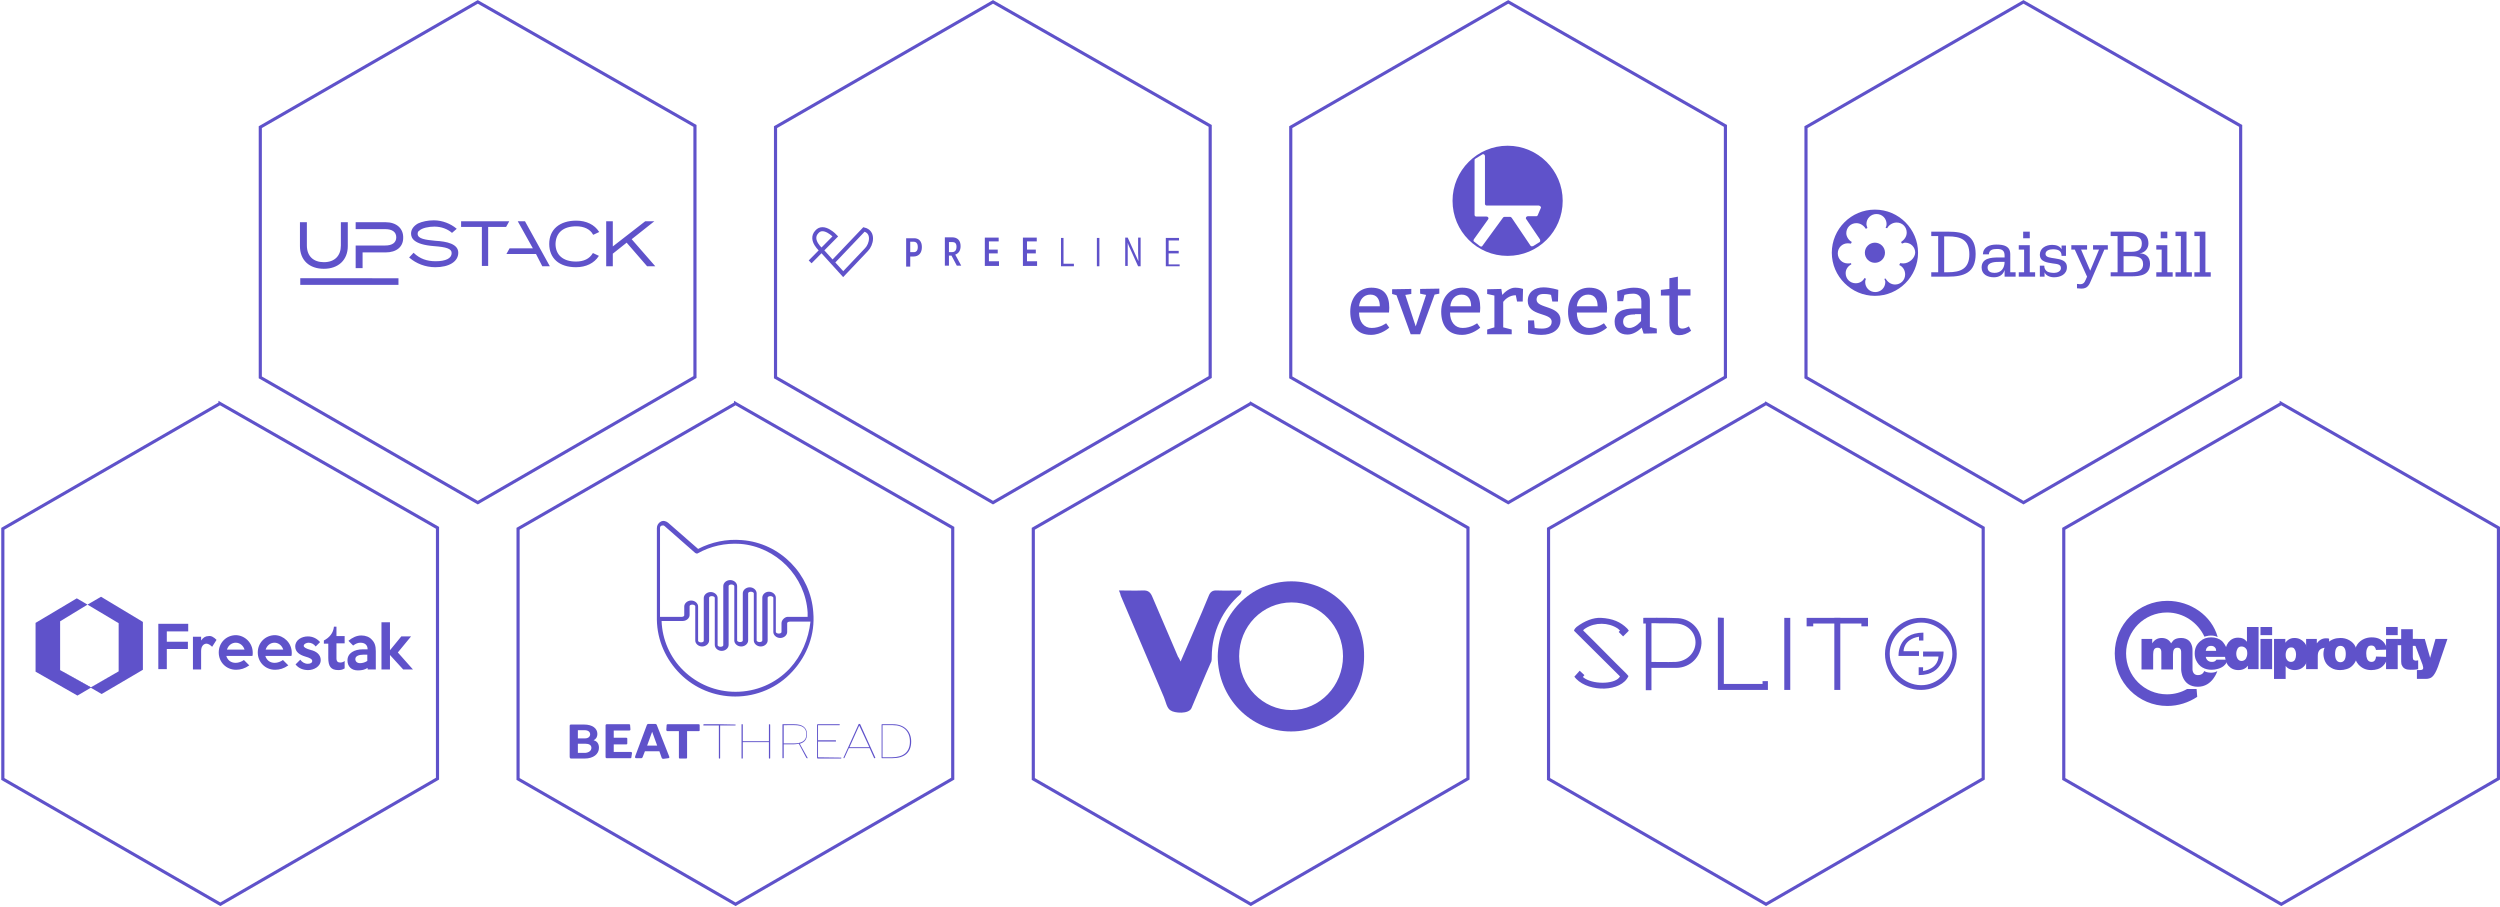 <svg xmlns="http://www.w3.org/2000/svg" viewBox="0 0 794.3 288.1"><a><path class="bg" fill="none" stroke="#5F52CA" stroke-miterlimit="10" d="M151.8.6L82.7 40.4v79.5l69.1 39.8 69-39.9V40L151.8.6h0z"/><g fill="#5F52CA"><path d="M138.3 76.5c-3.1-.3-5.6-.6-5.6-2.2 0-.4.1-.8.5-1 .9-.9 3.1-1.3 4.8-1.3 2.3 0 4.2.8 5.5 1.9l.1.1 1.5-1.3-.1-.1c-1.8-1.5-4.4-2.6-7.2-2.6-1.9 0-3.7.4-5 1-1.4.8-2.2 1.9-2.2 3.2 0 1.4.8 3.5 7.3 4 3.9.3 5.6.8 5.6 2.2 0 1.7-1.9 2.6-5.1 2.6-2.8 0-5-.8-6.9-2.6l-.1-.1-1.4 1.5.1.1c2.1 1.8 5 3 8.2 3 4.4 0 7.3-1.8 7.3-4.6s-3.6-3.6-7.3-3.8zM183.1 71.9c2.4 0 4.4.9 5.3 2.6l.1.1 1.9-.9-.1-.1c-1.4-2.2-4-3.5-7.2-3.5-5.3 0-8.6 2.8-8.6 7.4s3.2 7.4 8.5 7.4c3.2 0 5.8-1.3 7.2-3.5l.1-.1-1.9-.9-.1.1c-1 1.7-2.8 2.6-5.3 2.6-4.1 0-6.5-2.1-6.5-5.6.1-3.6 2.5-5.6 6.6-5.6zM200.7 76l7.2-5.7H205l-10.3 8v-8h-2.1v14.3h2.1v-4l4.4-3.5 6.5 7.5h2.6zM146.5 70.3v1.8h6.6v12.4h2V72.1h5.7l1-1.8zM164.5 70.3l4.8 8.6h-7.4l-1 1.8h9.4l2 3.9h2.4l-7.9-14.3zM102.9 85.4c4.6 0 7.6-2.8 7.6-7.2v-7.6h-2.2V78c0 3.2-1.9 5.3-5.4 5.3-3.3 0-5.4-1.9-5.4-5.3v-7.4h-2.2v7.6c0 4.5 3 7.2 7.6 7.2zM95.4 90.5h31.2v-2.1H95.4zM122.5 70.6H113v2.2h9.4c2.2 0 3.5.9 3.5 2.6 0 1.7-1.3 2.6-3.5 2.6H113v7.2h2.2v-5h7.3c3.5 0 5.6-1.8 5.6-4.6.1-3-2.1-5-5.6-5z"/></g></a><a><g fill="#5F52CA"><path d="M292.9 78.5c0 1.9-1 3-2.7 3h-1v3.2h-1.3v-9h2.3c1.7-.1 2.7.9 2.7 2.8zm-1.3 0c0-1.2-.5-1.7-1.4-1.7h-1v3.3h1c.9.1 1.4-.5 1.4-1.6zM302.3 81.2h-.8v3.2h-1.3v-9h2.3c1.7 0 2.7 1 2.7 2.8 0 1.4-.6 2.3-1.7 2.7l1.9 3.5H304l-1.7-3.2zm-.8-1.1h1c.9 0 1.4-.6 1.4-1.7s-.5-1.5-1.4-1.5h-1v3.2zM317.4 83.3v1.2h-4.5v-9h4.4v1.2h-3.1v2.6h2.8v1.2h-2.8V83h3.2v.3zM329.5 83.3v1.2H325v-9h4.4v1.2h-3.1v2.6h2.8v1.2h-2.8V83h3.2v.3zM341.2 83.8v.8h-4.1v-9h.8v8.2h3.3zM349.3 75.6v9h-.8v-9h.8zM362.4 75.6v9h-.8l-2.4-5.3c-.3-.6-.8-1.7-.9-2.2v7.4h-.8v-9h.8l2.4 5.3c.3.6.8 1.7 1 2.2 0-.6-.1-1.8-.1-2.6v-4.9h.8zM374.8 83.8v.8h-4.4v-9h4.2v.8h-3.3v3.3h3.2v.8h-3.2V84h3.5v-.2z"/></g><path fill="none" stroke="#5F52CA" stroke-width="1.284" stroke-miterlimit="10" d="M264.5 83.4l10-10.5c3.3.8 2.4 4.8.8 6.4l-7.4 7.8-6.9-7.6s-3.9-3.2-1.5-5.8c2.2-2.6 5.9 1.4 5.9 1.4l-8 8.1"/><path class="bg" fill="none" stroke="#5F52CA" stroke-miterlimit="10" d="M315.5.6l-69.1 39.8v79.5l69.1 39.8 69-39.9V40L315.5.6h0z"/></a><a><path fill="#5F52CA" d="M479 46.3c-9.6 0-17.5 7.8-17.5 17.5s7.8 17.5 17.5 17.5 17.5-7.8 17.5-17.5-7.9-17.5-17.5-17.5zm10.5 19.9l-.9 2.1c-.1.3-.3.4-.5.4h-2.7c-.4 0-.8.5-.5.9l4.4 6.5c.1.3.1.6-.1.8l-2.1 1.3c-.3.1-.6.1-.8-.1l-6-8.9c-.1-.1-.3-.3-.5-.3H478c-.1 0-.4.1-.5.3l-6.5 8.9c-.1.3-.5.3-.8.1l-1.8-1.4c-.3-.1-.3-.5-.1-.8l4.5-6.3c.3-.4 0-.9-.5-.9H469c-.3 0-.5-.3-.5-.5V50.9c0-.3.1-.4.3-.5l2.1-1.3c.4-.3.9 0 .9.5v15.2c0 .3.3.5.5.5h16.6c.5.1.9.5.6.9z"/><g fill="#5F52CA"><path d="M431.8 99.3c0 3 1.6 4.9 4 4.9 2.7 0 4.6-1.5 4.6-1.5l1 1.4s-2.5 2.3-5.8 2.3c-4.4 0-6.6-2.9-6.6-7.4 0-4.4 2.7-7.6 6.7-7.6s5.7 2.3 5.7 6.4c0 .7-.1 1.4-.1 1.5h-9.5zm6.6-2c0-2-.8-3.7-3-3.7s-3.4 1.7-3.6 3.7h6.6zM449.8 103.7l3.3-10-1.9-.4v-1.5l6.1-.1v1.6l-1.5.3-4.6 12.6h-3l-4.5-12.4-1.4-.4v-1.5l6.1-.1v1.6l-1.9.3 3.3 10zM460.7 99.3c0 3 1.6 4.9 4 4.9 2.7 0 4.6-1.5 4.6-1.5l1 1.4s-2.5 2.3-5.8 2.3c-4.4 0-6.6-2.9-6.6-7.4 0-4.4 2.7-7.6 6.7-7.6s5.7 2.3 5.7 6.4c0 .7-.1 1.4-.1 1.5h-9.5zm6.7-2c0-2-.8-3.7-3-3.7s-3.4 1.7-3.6 3.7h6.6zM477.3 93.7c.7-.8 2.3-2.3 4.1-2.3 1.4 0 2.5.4 2.5.4l-.1 4H482l-.4-2c-2 0-3.4 1.3-4 2.1v8.1l2.7.7v1.5h-7.8v-1.5l2.3-.7V93.9l-2.3-.5v-1.5l4.5-.1.3 1.9zM487.6 104.2s.8.2 2.3.2c1.6 0 3.1-.5 3.1-2.2 0-3-7.6-1.6-7.6-6.6 0-2.8 2.2-4.3 5-4.3 2.2 0 4.7.8 4.7.8l-.1 3.7h-1.8l-.4-2.1s-.8-.3-2.2-.3c-1.4 0-2.4.4-2.4 1.8 0 2.9 7.6 1.8 7.6 6.5 0 3.1-2.7 4.7-6 4.7-2.5 0-4.3-.6-4.3-.6v-4h1.9l.2 2.4zM501 99.3c0 3 1.6 4.9 4 4.9 2.7 0 4.6-1.5 4.6-1.5l1 1.4s-2.5 2.3-5.8 2.3c-4.4 0-6.6-2.9-6.6-7.4 0-4.4 2.7-7.6 6.7-7.6s5.7 2.3 5.7 6.4c0 .7-.1 1.4-.1 1.5H501zm6.6-2c0-2-.8-3.7-3-3.7s-3.4 1.7-3.6 3.7h6.6zM513.8 92.5s3-1.1 5.3-1.1c3.2 0 5.1 1.1 5.1 4.2v8.3l2.2.5v1.5l-4.2.1-.6-1.9c-.9.9-2.6 2.2-4.5 2.2-2.6 0-4.1-1.5-4.1-4.1 0-3.1 2.5-4.2 6.3-4.2h2.2v-2.2c0-1.6-1-2.5-2.6-2.5s-2.8.4-2.8.4l-.4 2h-1.8l-.1-3.2zm5.7 7.4c-2.7 0-3.8.7-3.8 2.3 0 1.2.8 2 2 2 2 0 3.7-2.2 3.7-2.2v-2.2h-1.9zM537.1 93.9h-4v8.8c0 1.3.6 1.7 1.4 1.7.7 0 1.4-.3 2.1-.7l.7 1.4c-1.2.9-2.5 1.4-3.8 1.4-1.6 0-3.1-.9-3.1-4v-8.6h-2.7v-1.8l2.7-.3v-3.4l2.7-.5v4h4v2z"/></g><path class="bg" fill="none" stroke="#5F52CA" stroke-miterlimit="10" d="M479.2.6l-69.1 39.8v79.5l69.1 39.8 69-39.9V40L479.2.6h0z"/></a><a><path fill="#5F52CA" d="M595.7 66.6c-7.6 0-13.7 6.2-13.7 13.7S588.2 94 595.7 94c7.6 0 13.7-6.2 13.7-13.7s-6.1-13.7-13.7-13.7zm9 17.1c-.4 0-.8-.1-1-.1-.1.3-.1.4-.3.6 1.2.5 1.9 1.7 1.9 3 0 1.8-1.4 3.2-3.2 3.2-1.3 0-2.4-.8-3-1.9-.1 0-.3.1-.4.1.1.4.3.6.3 1 0 1.8-1.4 3.2-3.2 3.2-1.8 0-3.2-1.4-3.2-3.2 0-.4.1-.8.3-1-.1-.1-.4-.1-.5-.3-.5 1-1.5 1.7-2.8 1.7-1.8 0-3.2-1.4-3.2-3.2 0-1.3.8-2.3 1.8-2.8 0-.1-.1-.3-.1-.4-.4.1-.6.1-1 .1-1.8 0-3.2-1.4-3.2-3.2s1.4-3.2 3.2-3.2c.4 0 .8.1 1 .1 0-.1.1-.4.3-.5-1-.5-1.8-1.7-1.8-2.8 0-1.8 1.4-3.2 3.2-3.2 1.3 0 2.4.8 3 1.8.1-.1.4-.1.5-.3-.1-.4-.3-.8-.3-1.2 0-1.8 1.4-3.2 3.2-3.2 1.8 0 3.2 1.4 3.2 3.2 0 .4-.1.8-.3 1.2.1 0 .3.1.5.1.5-1 1.7-1.8 3-1.8 1.8 0 3.2 1.4 3.2 3.2 0 1.3-.8 2.3-1.8 3 .1.1.1.3.3.5.4-.1.6-.3 1-.3 1.8 0 3.2 1.4 3.2 3.2-.1 1.8-2 3.4-3.8 3.4z"/><circle fill="#5F52CA" cx="595.7" cy="80.3" r="3.2"/><g fill="#5F52CA"><path d="M613.6 86.5h2.2V75h-2.2v-1.4h5.3c5.2 0 8.8 1.2 8.8 7.1 0 5.9-3.6 7.2-8.8 7.2h-5.3v-1.4zm4.1 0h1.2c4 0 6.8-1.1 6.8-5.7s-2.7-5.7-6.8-5.7h-1.2v11.4zM636.9 85.8c-.5 1.6-1.8 2.3-3.4 2.3-2 0-3.9-.9-3.9-3.1 0-3 3-3.2 5.4-3.2h1.9v-.6c0-1.6-.8-2.1-2.4-2.1-1.4 0-2.5.3-2.6 1.7H630c.1-2.3 2.1-3.1 4.3-3.1 2.4 0 4.4.5 4.4 3.1v5.7h1.7v1.4h-3.5v-2.1zm-3.2.9c2.2 0 3.2-1.6 3.2-3.5h-1.5c-1.3 0-3.9 0-3.9 1.8 0 1.3 1.1 1.7 2.2 1.7zM641.4 86.5h1.7v-7.2h-1.7v-1.4h3.5v8.6h1.7v1.4h-5.2v-1.4zm3.5-10.8h-2.1v-2.1h2.1v2.1zM648.1 87.9v-3.5h1.4c0 1 .4 1.5 1 1.9.6.3 1.4.4 2.2.4.9 0 2.1-.5 2.1-1.5 0-1.4-1.5-1.3-2.6-1.5-1.8-.3-4.1-.5-4.1-2.8 0-2.1 2-3.1 3.9-3.1 1.3 0 2.5.4 3 1.4V78h1.4v3.3H655c0-.9-.3-1.4-.8-1.7-.5-.3-1.2-.4-1.9-.4-1 0-2.4.3-2.4 1.5 0 1.1 1.7 1.2 3 1.4 1.8.3 3.8.6 3.8 2.8 0 2.3-2.1 3.2-4.1 3.2-1.2 0-2.6-.5-3-1.6v1.4h-1.5zM669.7 79.3h-1.1l-4.1 9.5c-.7 1.7-1.2 2.9-3.2 2.9-.5 0-.9-.1-1.4-.1v-1.4c.3 0 .7.1 1 .1 1.5 0 1.6-1.2 2.2-2.4l-3.9-8.6h-1.1v-1.4h5v1.4h-1.9l2.9 6.7 2.8-6.7H665v-1.4h4.7v1.4zM670.6 86.5h2.2V75h-2.2v-1.4h6.5c2.4 0 5.5.1 5.5 3.8 0 1.5-1.1 2.9-2.8 3.1 2 0 3.3 1.2 3.3 3.3 0 3.5-2.8 4-6 4h-6.5v-1.3zm4.1-6.5h2.3c1.8 0 3.5-.3 3.5-2.6 0-2.4-2.1-2.4-3.5-2.4h-2.3v5zm0 6.5h2.3c2 0 3.9-.3 3.9-2.6 0-2.2-1.8-2.5-3.9-2.5h-2.3v5.1zM685.1 86.5h1.7v-7.2h-1.7v-1.4h3.5v8.6h1.7v1.4h-5.2v-1.4zm3.5-10.8h-2.1v-2.1h2.1v2.1zM691.2 86.5h1.7V75h-1.7v-1.4h3.5v12.9h1.7v1.4h-5.2v-1.4zM697.2 86.5h1.7V75h-1.7v-1.4h3.5v12.9h1.7v1.4h-5.2v-1.4z"/></g><path class="bg" fill="none" stroke="#5F52CA" stroke-miterlimit="10" d="M642.9.6l-69.1 39.8v79.5l69.1 39.8 69-39.9V40L642.9.6h0z"/></a><a><path fill="#5F52CA" d="M410.3 184.7c-13 0-23.2 10.7-23.4 23.8 0 13.2 10.5 24 23.4 23.9 12.7 0 23.2-10.9 23.1-23.9.2-13.2-10.2-23.8-23.1-23.8zm0 40.9c-9.1 0-16.6-7.7-16.6-17.1 0-9.5 7.4-17.1 16.7-17.1 9 0 16.3 7.7 16.3 17.1s-7.4 17.1-16.4 17.1z"/><path fill="#5F52CA" d="M385 208.7c0-8 3.6-15.2 9.1-19.9.3-.5.4-1 .4-1.2-2.7 0-5.3.1-7.8 0-1.5-.1-2.2.5-2.7 1.8-2.8 6.9-5.9 13.7-8.9 20.8-.3-.6-.5-1.2-.8-1.5l-8.1-18.9c-.6-1.5-1.3-2.3-3.1-2.2-2.4.1-4.9 0-7.6 0 .3.6.5 1.2.6 1.7 4.6 10.8 9.1 21.4 13.7 32.2.6 1.4.9 3.5 2.1 4.2 1.2.9 5.9 1.3 6.7-.8 2.1-4.9 4.1-9.9 6.3-14.8.1-.4.1-.9.1-1.4z"/><path class="bg" fill="none" stroke="#5F52CA" stroke-miterlimit="10" d="M397.4 128.2L328.3 168v79.5l69.1 39.8 69-39.9v-79.7l-69-39.5h0z"/></a><a><g fill="#5F52CA"><path d="M59.8 200.6H53v3.3h6.7v2.3H53v6.4h-2.7v-14.4h9.5v2.4zM68.8 203.3l-1.4 2.2c-.5-.5-1.2-1-1.8-1s-1.7.5-1.7 2.3v5.9h-2.6v-10.4h2.6v1.2c.6-.9 1.4-1.4 2.3-1.4.9-.2 1.8.4 2.6 1.2zM80.3 207.4c0 .4 0 .6-.1 1h-8.3c.4 1.3 1.4 2.2 3 2.2.9 0 1.9-.4 2.6-.9l1.7 1.7c-1.4 1-2.8 1.4-4.2 1.4-3.1 0-5.5-2.4-5.5-5.5s2.4-5.5 5.5-5.5c2.8.1 5.3 2.4 5.3 5.6zm-2.6-1c-.4-1.3-1.5-2.2-2.8-2.2-1.3 0-2.4.9-2.8 2.2h5.6zM92.7 207.4c0 .4 0 .6-.1 1h-8.3c.4 1.3 1.4 2.2 3 2.2.9 0 1.9-.4 2.6-.9l1.7 1.7c-1.4 1-2.8 1.4-4.2 1.4-3.1 0-5.5-2.4-5.5-5.5s2.4-5.5 5.5-5.5c2.7.1 5.3 2.4 5.3 5.6zm-2.7-1c-.4-1.3-1.5-2.2-2.8-2.2s-2.4.9-2.8 2.2H90zM101.9 209.7c0 2.1-2.2 3.2-4 3.2-1.5 0-3-.5-4-1.8l1.5-1.5c.6.8 1.4 1.3 2.4 1.3.8 0 1.4-.3 1.4-.9s-.8-1-2.2-1.4c-1.7-.5-3.2-1.4-3.2-3.2 0-2.1 2.1-3.2 4-3.2 1.5 0 2.8.6 3.9 1.8l-1.4 1.4c-.6-.8-1.4-1.2-2.3-1.2-.6 0-1.5.4-1.5 1 0 .5.8.9 2.2 1.3 1.8.4 3.2 1.5 3.2 3.2zM109.4 212.4c-.5.4-1.3.5-1.9.5-2.4 0-3.2-1.2-3.2-3.9v-4.5h-1.4v-1c1.7-.9 3-2.3 3.2-4.4h.8v3h2.6v2.3h-2.6v4.8c0 1 .5 1.3 1.2 1.3.4 0 1-.1 1.4-.5v2.4zM119.4 212.7h-2.6v-.5c-.9.6-1.9.8-3.1.8-2.1 0-3.3-1.3-3.3-3.2 0-2.3 2.2-3.5 4.9-3.5h1.5c0-1.3-.8-2.1-2.3-2.1-.8 0-1.5.3-2.3.9l-1.5-1.5c1.2-1 2.6-1.7 4.1-1.7 1.4 0 2.6.5 3.3 1.3.9.9 1.3 1.9 1.3 3.7v5.8zm-2.7-2.7v-2h-1.2c-1.4 0-2.6.4-2.6 1.4 0 .8.6 1.3 1.5 1.3.7 0 1.5-.2 2.3-.7zM131.2 212.7h-3.1l-4.2-4.6v4.6h-2.7v-15h2.7v8.9l3.6-4.4h3.1l-4.2 5.1 4.8 5.4z"/></g><path fill="#5F52CA" d="M19.1 212.9v-15.5l8.7-5.3-3.4-2-13.1 7.8v15.5l13.3 7.6 13.1-7.7-8.8 5.1z"/><path fill="#5F52CA" d="M32.1 189.6l-4.3 2.5 9.9 5.9v15.3l-8.8 5.1-9.8-5.5 13.2 7.6 13.1-7.7v-15.2z"/><path class="bg" fill="none" stroke="#5F52CA" stroke-miterlimit="10" d="M69.9 128.2L.9 168v79.5L70 287.3l69-39.9v-79.7l-69.1-39.5h0z"/></a><a><path fill="#5F52CA" d="M258.4 194.6c-.8-12.1-10.5-22.1-22.7-23-4.9-.4-9.6.6-13.9 2.8l-9.5-8.3c-.6-.5-1.5-.8-2.3-.4s-1.3 1.2-1.3 2.1v29.1c.1 6.5 2.8 12.6 7.4 17.2 4.6 4.6 10.9 7.2 17.5 7.2 6.8 0 13.5-2.8 18.2-8 4.7-5.1 7.2-11.8 6.6-18.7zm-7.5 17.8c-4.5 4.8-10.7 7.4-17.2 7.4-6.2 0-12.1-2.4-16.6-6.8-4.2-4.1-6.7-9.8-6.9-15.7h6.7c1.2 0 2.2-.9 2.2-1.9v-2.8c0-.3.4-.5.9-.5s.9.3.9.5v10.9c0 1 1 1.9 2.2 1.9s2.2-.9 2.2-1.9v-13.6c0-.3.4-.5.9-.5s.9.3.9.5v15c0 1 1 1.9 2.2 1.9 1.2 0 2.2-.9 2.2-1.9v-18.7c0-.3.4-.5.9-.5s.9.3.9.5v17.3c0 1 1 1.9 2.2 1.9 1.2 0 2.2-.9 2.2-1.9v-15c0-.3.4-.5.9-.5s.9.3.9.5v15c0 1 1 1.9 2.2 1.9 1.2 0 2.2-.9 2.2-1.9v-13.6c0-.3.4-.5.9-.5s.9.3.9.5v10.9c0 1 1 1.9 2.2 1.9s2.2-.9 2.2-1.9V198c0-.3.4-.5.9-.5h6.5c-.6 5.5-2.8 10.8-6.6 14.9zm-2.6-14.4v2.8c0 .3-.4.5-.9.5s-.9-.3-.9-.5v-10.9c0-1-1-1.9-2.2-1.9-1.2 0-2.1.9-2.1 1.9v13.6c0 .3-.4.5-.9.5s-.9-.3-.9-.5v-15c0-1-1-1.9-2.2-1.9-1.2 0-2.2.9-2.2 1.9v15c0 .3-.4.5-.9.5s-.9-.3-.9-.5v-17.3c0-1-1-1.9-2.2-1.9-1.2 0-2.2.9-2.2 1.9V205c0 .3-.4.5-.9.5s-.9-.3-.9-.5v-15c0-1-1-1.9-2.2-1.9-1.2 0-2.2.9-2.2 1.9v13.6c0 .3-.4.5-.9.5s-.9-.3-.9-.5v-10.9c0-1-1-1.9-2.2-1.9s-2.2.9-2.2 1.9v2.8c0 .3-.4.5-.9.5h-6.8v-28.2c0-.4.1-.6.5-.8.4-.1.6-.1.9.1l9.8 8.6c.3.1.5.3.8.1 4.1-2.3 8.7-3.3 13.5-3 11.4.9 20.7 10.3 21.4 21.8v1.4h-6.5c-.8.1-1.8 1-1.8 2z"/><g fill="#5F52CA"><path d="M190.3 237.6c0 2-1.8 3.4-4.5 3.4h-4.4c-.3 0-.4-.3-.4-.6v-9.8c0-.3.2-.4.4-.4h4.2c2.6 0 4.2 1.2 4.2 3 0 .9-.4 1.6-1.2 2 1.2.3 1.7 1.2 1.7 2.4zm-6.7-5.6v2.6h2.3c.9 0 1.6-.5 1.6-1.3s-.7-1.3-1.7-1.3h-2.2zm4.3 5.6c0-.9-.8-1.3-1.9-1.3h-2.4v2.9h2.4c1.1-.1 1.9-.7 1.9-1.6zM200.8 239.3l-.2 1.3c0 .2-.1.3-.3.3h-7.5c-.3 0-.4-.2-.4-.4v-10c0-.3.2-.4.4-.4H199.9c.2 0 .3.1.3.3l.1 1.3c0 .3-.1.4-.4.4H195v2.3h4c.2 0 .3.1.3.3v1.5c0 .2-.1.3-.3.3h-4v2.4h5.4c.3 0 .4.2.4.4zM212.3 240.9l-1.5.2c-.3 0-.5-.1-.6-.4l-.7-2h-4.6l-.7 1.8c-.1.3-.3.4-.5.4h-1.5c-.4 0-.5-.2-.4-.6l3.7-9.9c.1-.3.3-.4.6-.4h2c.3 0 .5.1.6.4l3.9 9.9c.2.4 0 .6-.3.6zm-3.5-4l-1.6-4.4-1.6 4.4h3.2zM222.3 230.4v1.6c0 .2-.1.3-.3.3h-3.7v8.4c0 .2-.1.3-.3.3h-2c-.2 0-.3-.1-.3-.3v-8.4h-3.6c-.3 0-.4-.2-.4-.5l.1-1.4c0-.2.1-.3.3-.3h9.8c.3 0 .4.1.4.3z"/></g><g fill="#5F52CA"><path d="M233.7 230.2v.2c0 .1 0 .1-.1.1h-4.8v10.4s0 .1-.1.1h-.2s-.1 0-.1-.1v-10.4h-4.8c-.1 0-.2 0-.1-.2v-.1c0-.1.1-.1.1-.1h5.1l5 .1c0-.1 0-.1 0 0zM244.7 230.2v10.7s0 .1-.1.1h-.2s-.1 0-.1-.1v-5.1H236v5.1s0 .1-.1.1h-.2c-.1 0-.1 0-.1-.1v-10.7c0-.1 0-.1.1-.1h.2s.1 0 .1.1v5.3h8.3v-5.3c0-.1 0-.1.1-.1l.3.1c-.1-.1 0-.1 0 0zM256.6 240.9h-.2s-.1 0-.2-.1l-2.4-4.5c-.5.1-1.2.2-1.8.2h-3v4.3s0 .1-.1.1h-.2c-.1 0-.1 0-.1-.1v-10.6c0-.1.1-.1.1-.1h3.6c2.6 0 4.1 1 4.1 3.2 0 1.6-.8 2.6-2.3 3l2.5 4.5c.1.1.1.1 0 .1zm-4.5-4.7c2.6 0 4.1-.8 4.1-2.9 0-2.1-1.4-2.9-3.8-2.9H249v5.8h3.1zM267.3 240.7v.2s0 .1-.1.1h-7.4c-.1 0-.2-.1-.2-.2v-10.5c0-.1.1-.2.2-.2h6.9s.1 0 .1.1v.1c0 .1 0 .1-.1.1h-6.8v4.8h5.6s.1 0 .1.1v.2c0 .1 0 .1-.1.1h-5.6v5l7.4.1c0-.1 0-.1 0 0zM277.9 240.9h-.1s-.1 0-.1-.1l-1.4-3.1h-6.6l-1.4 3.1-.1.1h-.1c-.1 0-.1-.1-.1-.2l4.8-10.6c0-.1.1-.1.2-.1h.1c.1 0 .1 0 .2.1l4.8 10.6c0 .2-.1.2-.2.2zm-1.7-3.5l-3.2-6.9-3.1 6.9h6.3zM280.2 240.9c-.1 0-.1-.1-.1-.1v-10.6l.1-.1h3.5c3.6 0 5.8 2.2 5.8 5.5 0 3.5-2.1 5.3-6.1 5.3h-3.2zm3.1-.3c3.8 0 5.8-1.7 5.8-5 0-3.2-2-5.2-5.4-5.2h-3.3v10.2h2.9z"/></g><path class="bg" fill="none" stroke="#5F52CA" stroke-miterlimit="10" d="M233.7 128.2L164.6 168v79.5l69.1 39.8 69-39.9v-79.7l-69-39.5h0z"/></a><a><g fill="#5F52CA"><path d="M508.6 196.3c3.8.2 6.3 1.3 8.4 3.4.3.3.5.7.5.7l-1.8 1.8-1.4-1.4.4-.5s-.4-.3-.7-.6c-3-2-7.2-2-10.2-.1-.8.5-.8.7-.8.7 4.4 4.3 9.3 9.4 13.7 13.7l.7.8c-2.3 5.1-12.4 5.2-16.6.9-.2-.2-.6-.7-.6-.7l1.7-1.9 1.5 1.4-.5.6s.4.3.7.5c3.3 2 9.9 1.7 11.1-.7 0 0-10.3-10.2-14.6-14.5 0 0 0-.5.8-1.2 2.6-2 5.4-3 7.7-2.9zM545.8 196.2l1.9.1v21H560v-.9h1.7v2.8h-15.9zM533.2 196.4c-3.4-.2-11.1-.1-11.1-.1v1.8h.8v21.2h1.8v-7.1h8c4.4-.1 7.7-3.5 7.9-7.8.1-4.1-3.1-7.7-7.4-8zm-.8 13.9c-2.3.1-7.7 0-7.7 0V198h1c2.2.1 4.4 0 6.7.1 3.6.1 6.3 2.7 6.3 6s-2.7 6-6.3 6.2zM610.3 196.3c-6.3 0-11.4 5.1-11.4 11.5 0 6.3 5.2 11.5 11.5 11.4 6.3 0 11.3-5.1 11.3-11.4 0-6.4-5-11.6-11.4-11.5zm0 21.4c-5.4-.1-9.9-4.6-9.9-10s4.6-9.9 10-9.9 9.9 4.6 9.9 10c0 5.3-4.7 10-10 9.9z"/><path d="M603.2 208.5s-.5-7.5 7.9-7.5v2.5h-1.4v-1.2c-5 .8-4.9 4.6-4.9 4.6h4.9v1.5h-6.5zM566.9 196.3h1.9v22.9h-1.9zM582.8 196.3h1.9v22.9h-1.9z"/><path d="M593.5 199v-2.7H574v2.7h2.1v-.9h15.3v.9zM617.5 207s.5 7.5-7.9 7.5V212h1.4v1.2c5-.8 4.9-4.6 4.9-4.6H611V207h6.5z"/></g><path class="bg" fill="none" stroke="#5F52CA" stroke-miterlimit="10" d="M561.1 128.2L492 168v79.5l69.1 39.8 69-39.9v-79.7l-69-39.5h0z"/></a><a><g fill="#5F52CA"><path d="M707.9 208.7h-7.1c.1.4.2.7.4.9.4.5.9.7 1.6.7.6 0 1.1-.2 1.4-.7h3.6c-.2.8-.7 1.5-1.3 2-.5.4-1.1.7-1.8.9-.7.2-1.3.3-2 .3-1.1 0-2-.2-2.9-.7-.9-.5-1.6-1.3-2.1-2.4-.3-.7-.4-1.4-.4-2.1 0-1.6.6-2.9 1.8-3.9.9-.8 2.1-1.2 3.4-1.2 1.4 0 2.6.4 3.5 1.2 1.2 1.3 1.9 2.9 1.9 5zm-3.8-2c0-.4-.1-.7-.3-.9-.3-.4-.7-.6-1.3-.6-.6 0-1 .2-1.3.6-.2.2-.3.6-.4 1h3.3z"/><path d="M717.6 199.2v13.4h-3.4v-1.1c-.3.4-.6.7-1 .9-.5.3-1.2.5-2 .5-1.4 0-2.4-.5-3.2-1.4-.8-1-1.1-2.2-1.1-3.7s.4-2.7 1.1-3.7c.8-1 1.8-1.5 3.1-1.5 1.2 0 2.1.4 2.8 1.3v-4.7h3.7zm-5.4 6.2c-.6 0-1 .2-1.3.7-.2.4-.4.9-.4 1.6 0 .7.2 1.3.5 1.7.3.4.7.6 1.2.6.6 0 1.1-.3 1.4-.8.2-.4.4-.9.4-1.6 0-.6-.1-1.2-.4-1.5-.3-.4-.8-.7-1.4-.7zM721.9 199.2v2.6h-3.7v-2.6h3.7zm0 3.8v9.6h-3.7V203h3.7zM726.1 203v1.2c.3-.4.6-.7.9-.9.6-.4 1.2-.6 2-.6 1.3 0 2.3.5 3.1 1.4.8.9 1.2 2.2 1.2 3.8 0 1.5-.3 2.6-1 3.5-.8 1-1.9 1.5-3.3 1.5-.7 0-1.3-.2-1.9-.5-.3-.2-.6-.4-.9-.8v4.1h-3.7V203h3.6zm1.8 2.7c-.5 0-.9.2-1.2.6-.3.4-.5 1-.5 1.7s.1 1.2.4 1.6c.3.5.8.7 1.3.7.6 0 1.1-.3 1.3-.8.2-.4.3-.9.3-1.5 0-.8-.2-1.4-.5-1.8-.2-.4-.6-.5-1.1-.5z"/><path d="M736.1 203v1.4c.7-1 1.7-1.6 2.9-1.6.3 0 .6 0 1 .1v3c-.4-.1-.7-.1-1-.1-1 0-1.8.3-2.2 1-.3.4-.4 1-.4 1.8v4h-3.7V203h3.4z"/><path d="M743.6 202.7c1 0 1.9.2 2.8.7.9.5 1.6 1.2 2 2.1.3.7.5 1.5.5 2.3 0 1.5-.5 2.7-1.5 3.7-.5.5-1.1.9-1.9 1.1-.6.2-1.3.3-2 .3-1 0-2-.2-2.8-.7-.9-.5-1.6-1.2-2-2.1-.3-.7-.5-1.5-.5-2.3 0-1.5.5-2.7 1.5-3.7 1-.9 2.3-1.4 3.9-1.4zm0 2.5c-1.1 0-1.7.9-1.7 2.6 0 1.7.6 2.6 1.7 2.6s1.7-.9 1.7-2.6c0-1.7-.6-2.6-1.7-2.6z"/><path d="M754.9 208.6l3.5.1c0 1.1-.4 2-1.2 2.8-.5.5-1.1.9-1.8 1.1-.6.2-1.3.3-2 .3-1.7 0-3-.6-4.1-1.8-.8-.9-1.2-2.1-1.2-3.4 0-1.1.3-2.1.9-3 .5-.7 1.2-1.3 2.1-1.7.7-.3 1.5-.5 2.4-.5 1.7 0 3 .5 3.9 1.6.5.6.9 1.4 1 2.3l-3.5.1c-.2-.9-.6-1.4-1.5-1.4-.6 0-1 .2-1.2.7-.3.5-.4 1.1-.4 1.9 0 .7.1 1.2.3 1.7.3.6.7.9 1.4.9.6 0 1-.3 1.2-.8.1-.2.2-.5.2-.9z"/><path d="M761.8 199.2v2.6h-3.7v-2.6h3.7zm0 3.8v9.6h-3.7V203h3.7z"/><path d="M766.6 199.9v3.1h1.7v2.2h-1.7v3.6c0 .5.1.8.3.9.2.1.4.2.6.2.2 0 .4 0 .8-.1v2.8c-.9.2-1.7.2-2.5.2-1.3 0-2.2-.4-2.6-1.3-.2-.3-.3-.7-.3-1.3V205h-1.3v-2h1.3v-3.1h3.7z"/><path d="M777.6 203l-3 8.8c-.6 1.6-1.2 2.7-1.9 3.3-.5.4-1.2.6-2 .6h-2.8v-2.8h.9c.8 0 1.1-.2 1.1-.7 0-.2-.1-.6-.2-1l-3.1-8.2h3.8l1.7 6 1.7-6h3.8z"/></g><path fill="#5F52CA" d="M683.8 203v1.4c.7-1.1 1.7-1.7 3-1.7 1.4 0 2.4.6 3 1.7.3-.4.6-.8.8-1 .6-.5 1.4-.7 2.4-.7s1.8.3 2.4.8c.6.5.9 1.2 1.1 2 .1.4.1.8.1 1.3v5.9s0 1.8 1.7 1.8 2-1.3 2-1.3c.9.6 3.1.8 4.2 0 0 0-1.5 5-6.2 5-5.3 0-5.3-5.5-5.3-5.5v-5c0-.6 0-1-.1-1.2-.2-.5-.5-.7-1.1-.7-1 0-1.4.7-1.4 2.1v4.8h-3.7v-5c0-.6 0-1-.1-1.2-.2-.5-.5-.7-1.1-.7-1 0-1.4.7-1.4 2.1v4.8h-3.7V203h3.4z"/><path fill="#5F52CA" d="M697.9 218.9h-3c-1.9 1.1-4.1 1.7-6.4 1.7-7.2 0-13-5.8-13-13s5.8-13 13-13c5.3 0 9.8 3.2 11.9 7.7 0 0 2.2-.9 4.2.1-1.9-6.9-8.7-11.5-16-11.5-9.2 0-16.7 7.5-16.7 16.7s7.5 16.7 16.7 16.7c3.5 0 6.8-1.1 9.5-2.9l-.2-2.5z"/><path class="bg" fill="none" stroke="#5F52CA" stroke-miterlimit="10" d="M724.8 128.2L655.7 168v79.5l69.1 39.8 69-39.9v-79.7l-69-39.5h0z"/></a></svg>
